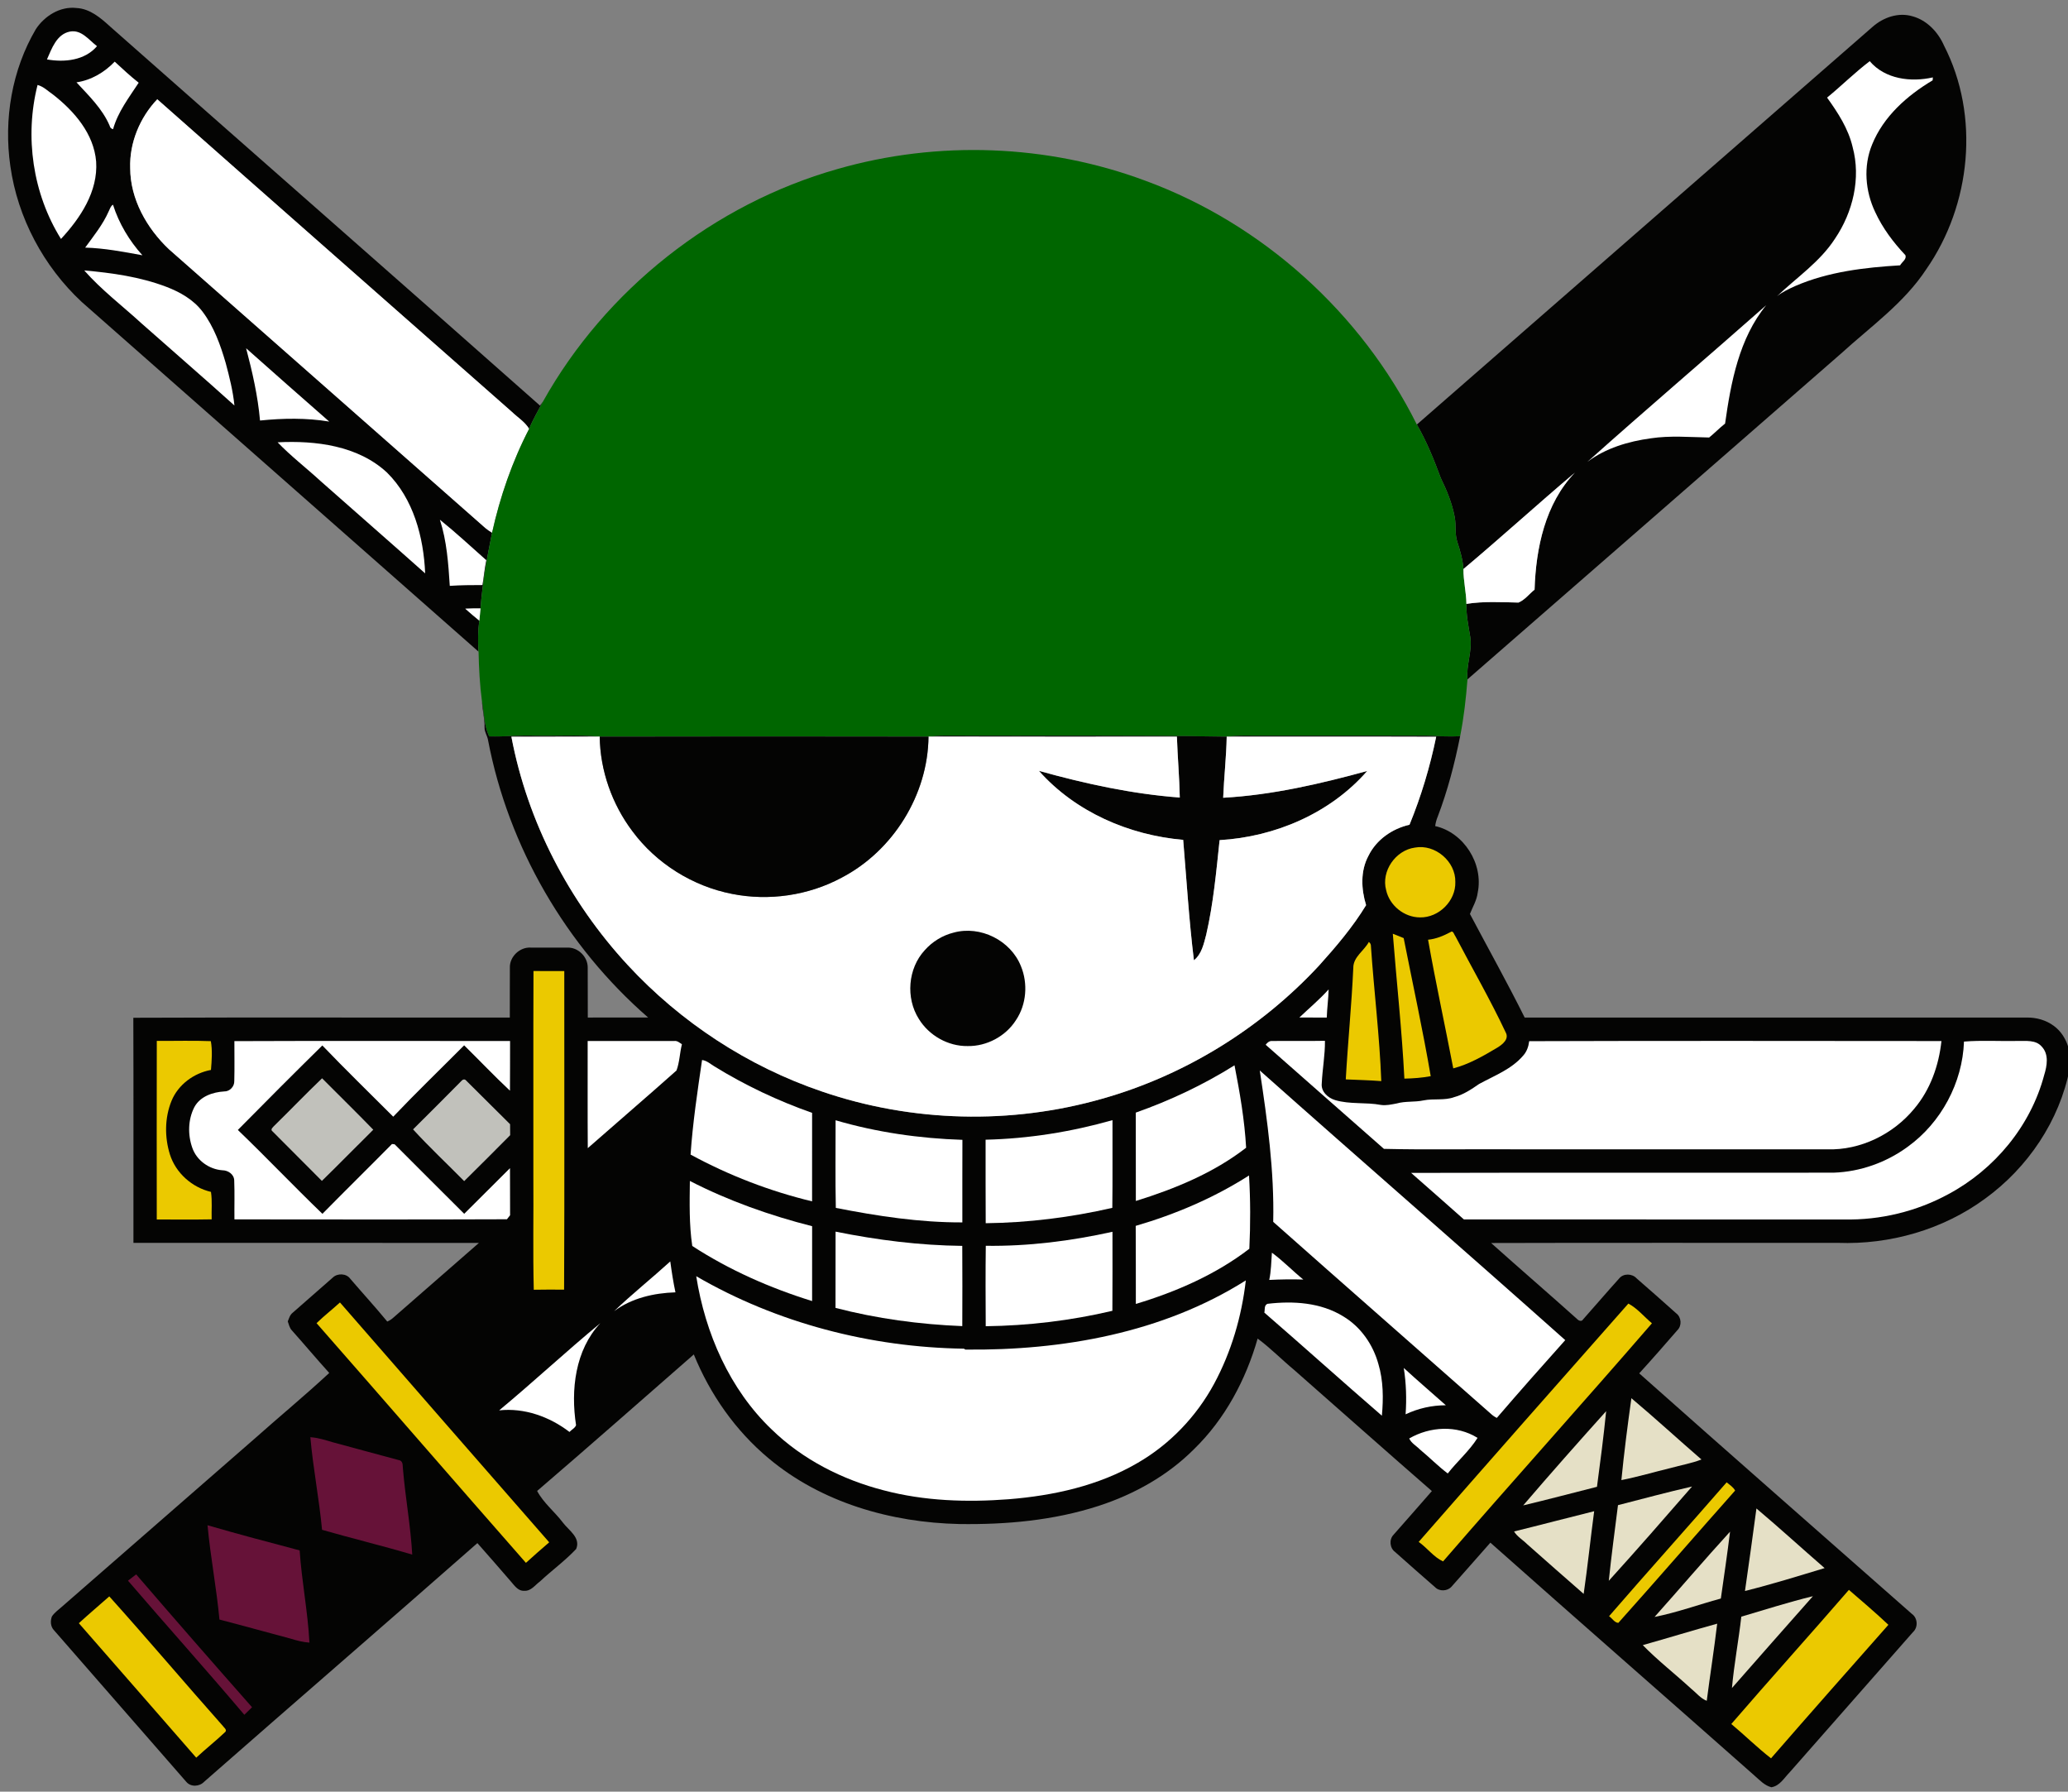 <svg xmlns="http://www.w3.org/2000/svg" width="965" height="835.923" version="1.1"><rect width="100%" height="100%" fill="#808080" stroke="none"/><rect id="backgroundrect" width="100%" height="100%" x="0" y="0" fill="none" stroke="none" class=""/>


































































<g class="currentLayer"><title>Layer 1</title><path fill="#040403" d="M16.745,13.572 C20.835,7.392 28.075,2.862 35.685,3.732 C42.085,4.062 47.125,8.492 51.625,12.592 C118.355,71.532 185.325,130.212 251.985,189.242 C252.325,188.772 253.015,187.822 253.365,187.352 C251.165,191.572 248.695,195.652 246.915,200.082 C244.925,196.802 241.535,194.742 238.815,192.122 C183.685,143.502 128.445,95.012 73.385,46.312 C65.285,54.802 60.345,66.642 60.755,78.452 C60.795,92.942 68.495,106.502 78.815,116.272 C128.035,159.672 177.305,203.022 226.535,246.402 C227.505,247.192 228.535,247.912 229.615,248.552 C227.225,260.212 225.115,271.982 224.225,283.872 C221.855,283.832 219.475,283.882 217.115,283.992 C219.255,285.912 221.455,287.762 223.685,289.582 C222.995,294.372 222.985,299.222 223.315,304.052 C161.635,249.602 99.825,195.302 38.125,140.872 C20.325,124.292 8.215,101.602 4.825,77.482 C1.675,55.652 5.525,32.662 16.745,13.572 z" id="svg_1" class=""/><path fill="#040403" d="M873.935,12.412 C878.925,8.052 885.985,5.632 892.505,7.622 C899.225,9.482 904.375,14.982 907.125,21.232 C923.975,54.042 919.795,95.572 898.885,125.592 C888.525,141.382 872.905,152.372 859.135,164.922 C800.995,215.582 742.955,266.352 684.775,316.962 C684.085,310.172 687.185,303.642 686.025,296.882 C685.185,291.872 684.145,286.862 684.275,281.752 C692.305,280.472 700.465,280.962 708.555,281.132 C711.525,279.942 713.575,277.082 716.085,275.112 C716.695,255.732 721.045,234.962 734.885,220.522 C717.375,235.302 700.445,250.762 682.895,265.482 C682.575,261.172 681.415,257.002 680.055,252.922 C678.795,249.182 679.545,245.172 678.835,241.342 C677.645,234.912 675.155,228.822 672.295,222.982 C669.135,214.442 665.735,205.962 661.145,198.082 C732.075,136.192 803.015,74.322 873.935,12.412 z" id="svg_2" class=""/><path fill="#ffffff" d="M32.675,14.722 C38.035,13.732 41.505,18.692 45.265,21.542 C39.565,28.232 30.075,29.172 21.915,27.722 C24.155,22.622 26.455,15.912 32.675,14.722 z" id="svg_3" class=""/><path fill="#ffffff" d="M852.575,45.542 C859.325,40.012 865.545,33.812 872.485,28.542 C879.605,36.952 891.715,38.442 901.935,36.112 C901.905,36.452 901.865,37.132 901.845,37.472 C889.945,44.552 878.865,54.362 873.585,67.452 C869.425,77.552 870.375,89.222 875.045,98.972 C878.485,106.432 883.475,113.072 889.095,119.022 C889.895,120.952 887.435,122.262 886.665,123.792 C870.075,124.792 853.145,126.772 837.755,133.432 C834.775,134.782 831.795,136.172 829.215,138.202 C838.405,129.432 849.305,122.162 856.295,111.322 C864.635,98.982 868.445,83.172 864.495,68.592 C862.495,60.022 857.635,52.572 852.575,45.542 z" id="svg_4" class=""/><path fill="#ffffff" d="M35.685,38.422 C42.555,37.422 48.775,33.732 53.525,28.762 C57.175,32.122 60.815,35.522 64.715,38.592 C60.225,45.482 55.015,52.182 52.765,60.272 C51.885,60.082 51.355,59.532 51.155,58.632 C47.755,50.692 41.415,44.632 35.685,38.422 z" id="svg_5" class=""/><path fill="#ffffff" d="M17.525,39.642 C20.345,40.362 22.435,42.572 24.795,44.162 C34.655,51.882 43.795,62.372 44.865,75.392 C45.795,89.302 37.525,101.712 28.455,111.482 C15.255,90.342 11.415,63.762 17.525,39.642 z" id="svg_6" class=""/><path fill="#ffffff" d="M60.755,78.452 C60.345,66.642 65.285,54.802 73.385,46.312 C128.445,95.012 183.685,143.502 238.815,192.122 C241.535,194.742 244.925,196.802 246.915,200.082 C239.005,215.342 233.335,231.792 229.615,248.552 C228.535,247.912 227.505,247.192 226.535,246.402 C177.305,203.022 128.035,159.672 78.815,116.272 C68.495,106.502 60.795,92.942 60.755,78.452 z" id="svg_7" class=""/><path fill="#006600" d="M390.725,78.882 C437.645,65.382 488.855,67.272 534.605,84.372 C589.165,104.452 635.245,146.062 661.145,198.082 C665.735,205.962 669.135,214.442 672.295,222.982 C675.155,228.822 677.645,234.912 678.835,241.342 C679.545,245.172 678.795,249.182 680.055,252.922 C681.415,257.002 682.575,261.172 682.895,265.482 C682.825,270.952 684.215,276.292 684.275,281.752 C684.145,286.862 685.185,291.872 686.025,296.882 C687.185,303.642 684.085,310.172 684.775,316.962 C684.085,325.832 683.095,334.692 681.365,343.422 C676.115,343.892 670.865,343.342 665.615,343.262 C638.605,343.272 611.585,343.272 584.575,343.262 C580.595,343.162 576.615,343.222 572.665,343.682 L572.425,343.692 C528.505,342.962 484.575,343.402 440.645,343.232 C438.295,343.222 435.965,343.472 433.635,343.662 L433.275,343.672 C382.135,343.592 330.985,343.572 279.845,343.682 L279.565,343.672 C269.605,342.802 259.575,343.482 249.585,343.272 C242.475,343.012 235.365,343.782 228.255,343.572 C225.825,338.442 225.895,332.692 224.895,327.212 C223.895,319.542 223.465,311.782 223.315,304.052 C222.985,299.222 222.995,294.372 223.685,289.582 C223.885,287.672 224.035,285.772 224.225,283.872 C225.115,271.982 227.225,260.212 229.615,248.552 C233.335,231.792 239.005,215.342 246.915,200.082 C248.695,195.652 251.165,191.572 253.365,187.352 C282.595,135.082 333.115,95.232 390.725,78.882 z" id="svg_8" class=""/><path fill="#ffffff" d="M50.745,98.552 C51.305,97.482 51.605,96.142 52.725,95.502 C55.505,104.242 60.315,112.302 66.455,119.102 C57.615,117.482 48.745,115.782 39.745,115.522 C43.715,110.072 48.015,104.772 50.745,98.552 z" id="svg_9" class=""/><path fill="#ffffff" d="M39.305,126.172 C52.265,127.322 65.345,129.152 77.575,133.802 C84.025,136.262 90.305,139.822 94.525,145.422 C99.845,152.472 102.875,160.942 105.315,169.352 C107.065,175.872 108.725,182.462 109.395,189.192 C95.095,176.282 80.485,163.692 66.065,150.902 C57.115,142.692 47.355,135.312 39.305,126.172 z" id="svg_10" class=""/><path fill="#ffffff" d="M740.705,215.512 C768.285,190.862 796.455,166.872 824.185,142.392 C811.535,157.872 807.695,178.342 804.985,197.622 C802.395,199.662 800.105,202.052 797.555,204.122 C788.505,203.962 779.365,203.142 770.345,204.502 C759.855,205.932 749.265,209.062 740.705,215.512 z" id="svg_11" class=""/><path fill="#ffffff" d="M114.845,162.482 C127.725,173.942 140.665,185.332 153.635,196.692 C142.935,194.912 132.085,195.112 121.335,196.202 C120.325,184.772 117.765,173.552 114.845,162.482 z" id="svg_12" class=""/><path fill="#ffffff" d="M129.545,206.372 C147.295,205.462 167.015,207.882 180.585,220.472 C192.935,232.672 197.695,250.642 198.395,267.522 C182.205,253.092 165.845,238.842 149.605,224.462 C142.985,218.362 135.775,212.862 129.545,206.372 z" id="svg_13" class=""/><path fill="#ffffff" d="M682.895,265.482 C700.445,250.762 717.375,235.302 734.885,220.522 C721.045,234.962 716.695,255.732 716.085,275.112 C713.575,277.082 711.525,279.942 708.555,281.132 C700.465,280.962 692.305,280.472 684.275,281.752 C684.215,276.292 682.825,270.952 682.895,265.482 z" id="svg_14" class=""/><path fill="#ffffff" d="M205.265,242.472 C212.725,248.472 219.755,255.012 226.925,261.362 C226.115,265.192 225.775,269.102 225.125,272.962 C220.035,272.962 214.955,272.992 209.885,273.342 C209.225,262.952 208.495,252.442 205.265,242.472 z" id="svg_15" class=""/><path fill="#ffffff" d="M217.115,283.992 C219.475,283.882 221.855,283.832 224.225,283.872 C224.035,285.772 223.885,287.672 223.685,289.582 C221.455,287.762 219.255,285.912 217.115,283.992 z" id="svg_16" class=""/><path fill="#040403" d="M224.895,327.212 C225.895,332.692 225.825,338.442 228.255,343.572 C235.365,343.782 242.475,343.012 249.585,343.272 C259.575,343.482 269.605,342.802 279.565,343.672 C265.925,343.752 252.275,343.672 238.635,343.722 C246.145,383.402 265.525,420.622 292.905,450.232 C317.655,477.002 349.095,497.572 383.635,509.282 C425.535,523.632 471.795,524.792 514.365,512.612 C552.955,501.692 588.295,479.842 615.545,450.462 C623.495,441.632 631.285,432.472 637.465,422.312 C635.165,414.842 634.765,406.332 638.575,399.272 C642.255,391.752 649.665,386.612 657.725,384.792 C663.155,371.542 667.285,357.772 670.175,343.752 C637.675,343.632 605.175,343.762 572.665,343.682 C576.615,343.222 580.595,343.162 584.575,343.262 C611.585,343.272 638.605,343.272 665.615,343.262 C670.865,343.342 676.115,343.892 681.365,343.422 C678.815,356.182 675.535,368.832 670.895,381.002 C670.305,382.412 669.895,383.882 669.705,385.412 C683.125,388.432 692.325,403.082 689.545,416.502 C689.115,420.072 687.195,423.132 685.925,426.422 C694.445,442.522 703.345,458.432 711.465,474.742 C789.515,474.762 867.565,474.742 945.615,474.752 C950.155,474.652 954.775,475.932 958.435,478.672 C964.485,483.142 966.945,491.332 965.795,498.582 C961.045,522.912 946.275,544.762 926.305,559.252 C906.615,573.712 881.925,580.772 857.585,579.872 C803.665,579.912 749.735,579.782 695.805,579.942 C709.065,591.812 722.555,603.422 735.815,615.302 C736.525,616.122 738.005,616.842 738.725,615.572 C744.385,609.212 749.905,602.732 755.615,596.422 C757.585,594.022 761.665,594.152 763.695,596.432 C769.865,601.852 776.085,607.222 782.175,612.742 C784.625,614.552 784.905,618.492 782.725,620.612 C776.855,627.382 770.955,634.132 764.915,640.752 C807.175,678.322 849.735,715.572 892.145,752.982 C894.865,754.862 895.135,759.222 892.695,761.442 C873.515,783.302 854.265,805.092 835.075,826.942 C832.505,829.552 830.525,833.212 826.605,833.862 C823.355,833.042 821.085,830.492 818.655,828.382 C777.645,792.102 736.405,756.102 695.465,719.742 C689.405,726.572 683.415,733.462 677.335,740.272 C675.395,742.452 671.625,742.602 669.605,740.472 C663.395,735.042 657.175,729.632 651.045,724.132 C648.485,722.312 648.105,718.262 650.305,716.022 C656.255,709.232 662.255,702.492 668.165,695.672 C646.645,676.942 625.315,657.992 603.885,639.152 C598.135,634.372 592.855,628.962 586.855,624.522 C581.365,643.762 571.615,662.072 557.195,676.092 C544.865,688.482 529.195,697.212 512.645,702.592 C491.735,709.382 469.555,711.372 447.665,711.052 C415.865,710.372 383.305,701.092 358.645,680.382 C343.185,667.482 331.335,650.542 323.755,631.932 C299.415,653.202 275.165,674.582 250.645,695.622 C253.595,701.202 258.855,705.332 262.675,710.392 C265.385,714.022 271.095,717.422 268.855,722.702 C263.685,728.192 257.485,732.692 251.965,737.842 C249.675,739.512 247.755,742.462 244.585,742.192 C241.595,742.372 239.935,739.532 238.195,737.622 C233.095,731.692 227.935,725.822 222.765,719.952 C180.405,757.202 137.705,794.072 95.295,831.272 C93.135,833.582 89.055,833.872 86.935,831.342 C66.335,807.812 45.835,784.192 25.235,760.652 C23.555,758.952 23.405,756.262 24.235,754.142 C25.465,752.352 27.245,751.062 28.855,749.662 C58.775,723.532 88.725,697.452 118.665,671.352 C130.265,661.022 142.265,651.132 153.635,640.562 C147.705,634.022 142.045,627.252 136.165,620.672 C135.085,619.532 134.805,617.932 134.285,616.522 C134.875,615.062 135.295,613.452 136.595,612.452 C142.805,606.942 149.115,601.542 155.325,596.032 C157.505,593.952 161.605,594.082 163.425,596.592 C169.145,603.282 175.115,609.772 180.715,616.582 C181.835,616.102 182.835,615.442 183.715,614.612 C196.955,603.032 210.235,591.502 223.465,579.912 C169.735,579.812 116.005,579.912 62.265,579.862 C62.235,544.862 62.345,509.852 62.215,474.852 C120.775,474.602 179.335,474.832 237.895,474.742 C237.945,467.002 237.855,459.262 237.925,451.522 C237.715,446.402 242.525,441.802 247.615,442.112 C253.275,442.122 258.945,442.112 264.615,442.122 C269.705,441.822 274.385,446.462 274.245,451.542 C274.315,459.272 274.225,467.002 274.285,474.742 C283.665,474.742 293.055,474.772 302.445,474.732 C264.175,441.432 237.245,395.182 227.735,345.312 C227.425,343.292 226.065,341.582 226.115,339.502 C226.205,335.362 225.095,331.332 224.895,327.212 z" id="svg_17" class=""/><path fill="#040403" d="M433.635,343.662 C435.965,343.472 438.295,343.222 440.645,343.232 C484.575,343.402 528.505,342.962 572.425,343.692 C572.245,353.212 571.155,362.682 570.775,372.202 C593.605,370.932 616.005,365.732 637.995,359.712 C620.775,379.442 595.005,390.462 569.105,391.972 C567.545,406.712 566.205,421.542 562.875,436.022 C561.735,440.312 560.785,445.102 557.125,448.032 C554.835,429.372 553.685,410.582 552.115,391.842 C526.825,389.662 501.815,378.812 484.795,359.652 C506.295,365.632 528.235,370.442 550.525,372.102 C550.355,362.622 549.495,353.172 549.185,343.702 C510.665,343.682 472.145,343.762 433.635,343.662 z" id="svg_18" class=""/><path fill="#ffffff" d="M238.635,343.722 C252.275,343.672 265.925,343.752 279.565,343.672 L279.845,343.682 C280.055,359.532 285.605,375.232 295.145,387.872 C306.305,402.902 323.255,413.482 341.625,417.062 C358.835,420.482 377.225,417.822 392.705,409.502 C416.745,396.972 433.025,370.832 433.275,343.672 L433.635,343.662 C472.145,343.762 510.665,343.682 549.185,343.702 C549.495,353.172 550.355,362.622 550.525,372.102 C528.235,370.442 506.295,365.632 484.795,359.652 C501.815,378.812 526.825,389.662 552.115,391.842 C553.685,410.582 554.835,429.372 557.125,448.032 C560.785,445.102 561.735,440.312 562.875,436.022 C566.205,421.542 567.545,406.712 569.105,391.972 C595.005,390.462 620.775,379.442 637.995,359.712 C616.005,365.732 593.605,370.932 570.775,372.202 C571.155,362.682 572.245,353.212 572.425,343.692 L572.665,343.682 C605.175,343.762 637.675,343.632 670.175,343.752 C667.285,357.772 663.155,371.542 657.725,384.792 C649.665,386.612 642.255,391.752 638.575,399.272 C634.765,406.332 635.165,414.842 637.465,422.312 C631.285,432.472 623.495,441.632 615.545,450.462 C588.295,479.842 552.955,501.692 514.365,512.612 C471.795,524.792 425.535,523.632 383.635,509.282 C349.095,497.572 317.655,477.002 292.905,450.232 C265.525,420.622 246.145,383.402 238.635,343.722 z" id="svg_19" class=""/><path fill="#040403" d="M279.845,343.682 C330.985,343.572 382.135,343.592 433.275,343.672 C433.025,370.832 416.745,396.972 392.705,409.502 C377.225,417.822 358.835,420.482 341.625,417.062 C323.255,413.482 306.305,402.902 295.145,387.872 C285.605,375.232 280.055,359.532 279.845,343.682 z" id="svg_20" class=""/><path fill="#ebc900" d="M660.245,395.452 C669.655,393.692 679.325,401.922 679.105,411.502 C679.375,420.312 671.415,428.192 662.635,428.022 C655.265,428.012 648.385,422.492 646.815,415.282 C644.425,406.432 651.235,396.672 660.245,395.452 z" id="svg_21" class=""/><path fill="#040403" d="M445.015,435.112 C457.485,431.692 471.625,438.762 476.395,450.762 C479.745,458.842 479.005,468.642 474.095,475.932 C469.315,483.472 460.445,488.212 451.535,488.052 C442.415,488.192 433.485,483.132 428.745,475.362 C422.585,465.632 423.645,451.862 431.495,443.352 C435.035,439.332 439.815,436.402 445.015,435.112 z" id="svg_22" class=""/><path fill="#ebc900" d="M666.385,438.432 C670.095,438.092 673.535,436.632 676.805,434.912 C678.145,433.832 678.545,436.142 679.175,436.882 C686.975,451.792 695.415,466.392 702.585,481.622 C704.355,484.762 701.145,487.272 698.765,488.742 C692.245,492.632 685.545,496.522 678.145,498.462 C674.305,478.442 669.945,458.492 666.385,438.432 z" id="svg_23" class=""/><path fill="#ebc900" d="M649.935,435.652 C651.605,436.332 653.305,437.022 655.005,437.682 C659.245,459.142 663.935,480.532 667.625,502.092 C663.575,502.862 659.455,503.162 655.335,503.242 C654.185,480.662 651.695,458.182 649.935,435.652 z" id="svg_24" class=""/><path fill="#ebc900" d="M638.745,439.492 C639.435,439.972 639.755,440.642 639.725,441.502 C641.155,462.482 643.775,483.382 644.555,504.402 C639.035,503.962 633.505,503.862 627.985,503.602 C628.965,486.252 630.705,468.932 631.495,451.552 C631.465,446.462 636.505,443.632 638.745,439.492 z" id="svg_25" class=""/><path fill="#ebc900" d="M248.885,549.492 C248.925,517.342 248.815,485.192 248.945,453.042 C253.735,453.062 258.525,453.032 263.315,453.072 C263.275,502.612 263.465,552.162 263.225,601.702 C258.505,601.682 253.795,601.632 249.075,601.742 C248.635,584.332 249.015,566.912 248.885,549.492 z" id="svg_26" class=""/><path fill="#ffffff" d="M606.325,474.732 C610.895,470.372 615.765,466.322 619.985,461.612 C619.885,466.002 619.245,470.362 619.115,474.752 C614.845,474.742 610.585,474.762 606.325,474.732 z" id="svg_27" class=""/><path fill="#ebc900" d="M73.165,485.632 C81.565,485.712 89.985,485.422 98.385,485.762 C99.155,490.002 98.815,494.782 98.445,499.192 C90.455,500.662 83.175,506.012 80.045,513.602 C76.825,521.492 76.765,530.552 79.295,538.642 C82.045,547.312 89.645,554.022 98.445,556.092 C99.085,560.332 98.635,564.632 98.765,568.902 C90.225,569.072 81.685,568.952 73.155,568.962 C73.125,541.182 73.115,513.412 73.165,485.632 z" id="svg_28" class=""/><path fill="#ffffff" d="M109.375,485.752 C152.255,485.582 195.135,485.682 238.015,485.702 C237.965,493.422 238.055,501.142 237.965,508.872 C230.625,502.032 223.745,494.722 216.585,487.712 C205.555,498.802 194.275,509.672 183.495,521.002 C172.445,509.952 161.225,499.052 150.415,487.772 C137.165,500.802 124.035,513.962 110.985,527.192 C124.345,540.022 137.105,553.472 150.455,566.322 C161.205,555.392 172.155,544.652 182.915,533.752 C183.225,533.782 183.845,533.842 184.155,533.882 C194.975,544.682 205.755,555.542 216.615,566.312 C223.775,559.252 230.825,552.082 237.975,545.022 C238.045,552.342 237.965,559.662 238.025,566.982 C237.655,567.452 236.925,568.392 236.555,568.862 C194.165,569.032 151.775,568.942 109.395,568.912 C109.325,562.852 109.535,556.782 109.295,550.732 C109.215,547.872 106.435,546.022 103.775,546.002 C97.595,545.562 91.765,541.422 89.725,535.502 C87.575,529.422 87.715,522.332 90.685,516.552 C93.375,511.552 99.235,509.542 104.605,509.222 C107.185,509.292 109.425,506.932 109.325,504.372 C109.495,498.162 109.355,491.952 109.375,485.752 z" id="svg_29" class=""/><path fill="#ffffff" d="M274.225,485.682 C287.715,485.662 301.215,485.652 314.705,485.682 C316.085,485.512 317.135,486.522 318.205,487.212 C317.185,491.242 317.125,495.592 315.675,499.452 C301.995,511.642 288.045,523.572 274.275,535.682 C274.155,519.012 274.255,502.352 274.225,485.682 z" id="svg_30" class=""/><path fill="#ffffff" d="M590.605,487.442 C591.315,486.492 592.315,485.582 593.605,485.692 C601.825,485.582 610.045,485.772 618.265,485.602 C618.345,492.262 617.075,498.842 616.775,505.482 C616.355,509.282 619.645,512.242 623.015,513.262 C629.965,515.342 637.345,514.172 644.425,515.522 C646.875,515.872 649.345,515.282 651.755,514.832 C655.825,513.662 660.125,514.302 664.255,513.402 C668.995,512.432 674.015,513.572 678.635,511.862 C682.905,510.712 686.595,508.242 690.185,505.752 C697.285,501.862 705.305,498.892 710.705,492.572 C712.435,490.712 713.275,488.262 713.575,485.772 C777.695,485.552 841.825,485.682 905.945,485.712 C904.725,497.132 900.745,508.442 893.255,517.282 C883.465,529.182 868.145,536.732 852.645,536.232 C803.955,536.212 755.275,536.222 706.595,536.222 C686.335,536.072 666.025,536.502 645.785,536.012 C627.365,519.862 609.015,503.612 590.605,487.442 z" id="svg_31" class=""/><path fill="#ffffff" d="M916.465,485.962 C924.795,485.282 933.205,485.862 941.565,485.662 C945.345,485.752 949.985,485.052 952.745,488.302 C956.175,491.882 955.225,497.292 953.885,501.582 C947.595,525.332 930.685,545.662 909.115,557.182 C894.325,565.212 877.415,569.312 860.595,568.952 C801.425,568.932 742.255,568.982 683.095,568.932 C674.925,561.652 666.695,554.452 658.485,547.232 C724.195,547.022 789.915,547.232 855.635,547.122 C868.055,546.712 880.275,542.342 890.265,534.992 C905.825,523.752 915.785,505.132 916.465,485.962 z" id="svg_32" class=""/><path fill="#ffffff" d="M327.605,494.552 C329.865,494.842 331.525,496.442 333.405,497.562 C347.745,506.402 363.065,513.632 378.955,519.212 C378.965,532.972 378.975,546.732 378.945,560.502 C359.225,555.762 340.065,548.372 322.245,538.682 C323.255,523.882 325.455,509.212 327.605,494.552 z" id="svg_33" class=""/><path fill="#ffffff" d="M529.995,519.102 C546.085,513.422 561.605,506.092 576.065,497.032 C578.545,509.722 580.765,522.552 581.485,535.482 C566.375,547.212 548.215,554.682 530.025,560.322 C529.985,546.582 530.035,532.842 529.995,519.102 z" id="svg_34" class=""/><path fill="#ffffff" d="M587.855,499.442 C635.215,541.542 683.085,583.092 730.395,625.252 C719.645,637.252 708.965,649.322 698.465,661.542 C697.395,661.012 696.415,660.332 695.575,659.522 C661.775,629.672 627.845,599.982 594.125,570.072 C594.665,546.362 591.405,522.812 587.855,499.442 z" id="svg_35" class=""/><path fill="#c1c1bb" d="M128.175,525.042 C135.595,517.762 142.795,510.272 150.295,503.082 C158.235,511.102 166.335,518.972 174.185,527.082 C166.155,535.012 158.285,543.092 150.205,550.962 C142.575,543.232 134.835,535.622 127.205,527.892 C125.865,526.932 127.535,525.772 128.175,525.042 z" id="svg_36" class=""/><path fill="#c1c1bb" d="M214.385,505.252 C215.185,504.582 215.955,503.102 217.195,503.812 C224.145,510.702 231.055,517.632 238.025,524.512 C238.035,526.212 238.055,527.912 238.065,529.632 C230.945,536.802 223.815,543.972 216.605,551.062 C208.665,543.012 200.365,535.272 192.745,526.922 C199.985,519.722 207.225,512.522 214.385,505.252 z" id="svg_37" class=""/><path fill="#ffffff" d="M459.915,531.742 C479.935,531.272 499.855,528.092 519.125,522.612 C519.075,536.252 519.225,549.892 519.045,563.532 C499.665,567.992 479.855,570.472 459.965,570.702 C459.855,557.712 459.955,544.732 459.915,531.742 z" id="svg_38" class=""/><path fill="#ffffff" d="M390.025,563.552 C389.725,549.932 389.945,536.302 389.915,522.672 C409.135,528.302 429.095,531.162 449.095,531.802 C449.025,544.642 449.085,557.482 449.065,570.322 C429.195,570.402 409.475,567.372 390.025,563.552 z" id="svg_39" class=""/><path fill="#ffffff" d="M529.965,571.942 C548.545,566.532 566.505,558.862 582.835,548.432 C583.525,559.812 583.525,571.232 582.985,582.622 C567.305,594.662 548.855,602.702 530.025,608.362 C529.965,596.222 530.075,584.082 529.965,571.942 z" id="svg_40" class=""/><path fill="#ffffff" d="M321.915,550.992 C340.005,560.272 359.275,567.092 378.965,572.102 C378.955,583.742 378.975,595.382 378.955,607.022 C359.305,600.932 340.295,592.542 323.035,581.322 C321.545,571.302 321.795,561.092 321.915,550.992 z" id="svg_41" class=""/><path fill="#ffffff" d="M460.005,581.242 C479.885,581.512 499.725,579.002 519.115,574.702 C519.105,586.992 519.185,599.282 519.075,611.572 C499.705,616.132 479.855,618.522 459.975,618.762 C459.905,606.252 459.845,593.742 460.005,581.242 z" id="svg_42" class=""/><path fill="#ffffff" d="M389.875,610.212 C389.915,598.352 389.865,586.492 389.905,574.632 C409.365,578.562 429.155,581.062 449.025,581.282 C449.105,593.752 449.085,606.232 449.035,618.712 C429.085,617.912 409.205,615.232 389.875,610.212 z" id="svg_43" class=""/><path fill="#ffffff" d="M593.515,584.452 C598.705,588.252 603.165,592.942 608.165,596.982 C602.865,596.822 597.565,596.902 592.275,597.162 C593.175,592.982 593.195,588.692 593.515,584.452 z" id="svg_44" class=""/><path fill="#ffffff" d="M286.545,611.762 C294.985,603.692 304.135,596.392 312.775,588.532 C313.425,593.352 314.175,598.182 315.185,602.952 C305.135,603.272 294.705,605.632 286.545,611.762 z" id="svg_45" class=""/><path fill="#ffffff" d="M324.885,595.432 C362.605,617.332 406.265,628.612 449.785,629.242 L450.485,629.662 C495.765,630.152 542.565,621.882 581.345,597.382 C579.425,614.172 574.575,630.762 566.525,645.662 C558.275,660.912 545.845,673.902 530.805,682.572 C512.615,693.202 491.565,697.802 470.755,699.482 C451.265,700.972 431.405,700.352 412.415,695.342 C393.035,690.352 374.545,680.972 360.125,666.962 C340.455,648.172 329.075,622.012 324.885,595.432 z" id="svg_46" class=""/><path fill="#ffffff" d="M591.435,608.312 C603.435,606.882 616.345,607.672 626.865,614.202 C634.965,619.062 640.695,627.312 643.195,636.362 C645.535,644.172 645.565,652.452 644.835,660.512 C626.435,644.612 608.365,628.322 589.985,612.412 C590.325,610.992 589.795,609.022 591.435,608.312 z" id="svg_47" class=""/><path fill="#ebc900" d="M147.715,617.332 C151.205,613.932 155.055,610.962 158.635,607.672 C191.135,645.012 223.695,682.302 256.275,719.582 C252.635,722.752 248.965,725.892 245.415,729.162 C212.745,691.972 180.365,654.532 147.715,617.332 z" id="svg_48" class=""/><path fill="#ebc900" d="M759.845,608.202 C763.915,610.312 767.235,614.352 770.845,617.402 C738.635,654.662 705.615,691.252 673.385,728.492 C668.945,726.452 665.985,722.172 662.005,719.392 C694.505,682.232 727.145,645.172 759.845,608.202 z" id="svg_49" class=""/><path fill="#ffffff" d="M232.925,658.022 C248.915,644.762 264.105,630.562 280.135,617.342 C268.345,629.922 266.275,648.542 268.805,664.922 C268.315,666.322 266.695,667.012 265.735,668.092 C256.465,660.982 244.685,656.742 232.925,658.022 z" id="svg_50" class=""/><path fill="#ffffff" d="M655.045,638.232 C661.475,644.162 668.155,649.812 674.685,655.642 C668.205,655.642 661.755,657.082 655.905,659.862 C656.405,652.632 656.185,645.382 655.045,638.232 z" id="svg_51" class=""/><path fill="#e5e0c6" d="M761.265,652.352 C772.345,661.662 783.005,671.472 793.955,680.942 C789.305,682.752 784.355,683.582 779.565,684.922 C771.905,686.772 764.335,689.032 756.595,690.552 C757.835,677.792 759.485,665.052 761.265,652.352 z" id="svg_52" class="" fill-opacity="1"/><path fill="#e5e0c6" d="M710.785,702.362 C723.475,687.532 736.435,672.912 749.485,658.392 C748.315,670.182 746.775,681.942 745.205,693.682 C733.735,696.572 722.295,699.622 710.785,702.362 z" id="svg_53" class="" fill-opacity="1"/><path fill="#ffffff" d="M657.585,671.132 C667.275,665.532 679.815,664.802 689.475,670.862 C685.665,676.932 680.005,681.782 675.575,687.462 C671.005,684.022 666.995,679.912 662.595,676.282 C660.935,674.562 658.595,673.372 657.585,671.132 z" id="svg_54" class=""/><path fill="#661238" d="M144.815,670.542 C148.395,670.762 151.805,671.882 155.225,672.882 C165.735,675.672 176.215,678.632 186.735,681.402 C188.175,682.192 187.855,683.992 188.035,685.372 C189.145,698.712 191.615,711.942 192.365,725.312 C178.415,721.182 164.265,717.772 150.285,713.752 C148.925,699.302 146.095,684.992 144.815,670.542 z" id="svg_55" class="" fill-opacity="1"/><path fill="#ebc900" d="M750.845,754.052 C768.985,733.112 787.525,712.512 805.705,691.602 C807.115,692.762 808.765,693.762 809.665,695.442 C791.435,715.952 773.485,736.732 755.175,757.172 C753.385,757.072 752.265,755.002 750.845,754.052 z" id="svg_56" class=""/><path fill="#e5e0c6" d="M755.005,702.252 C766.505,699.292 777.985,696.202 789.565,693.552 C776.735,708.312 763.855,723.052 750.715,737.542 C751.935,725.752 753.515,714.002 755.005,702.252 z" id="svg_57" class="" fill-opacity="1"/><path fill="#e5e0c6" d="M819.615,703.792 C830.385,712.862 840.775,722.382 851.425,731.612 C839.095,735.342 826.765,739.182 814.265,742.292 C816.075,729.462 817.935,716.632 819.615,703.792 z" id="svg_58" class="" fill-opacity="1"/><path fill="#e5e0c6" d="M706.515,714.522 C718.995,711.452 731.415,708.162 743.895,705.072 C742.175,717.922 740.855,730.822 738.995,743.652 C730.135,735.962 721.375,728.172 712.575,720.412 C710.585,718.412 707.985,716.982 706.515,714.522 z" id="svg_59" class="" fill-opacity="1"/><path fill="#661238" d="M96.845,711.622 C111.105,715.762 125.465,719.572 139.825,723.362 C140.785,737.762 143.655,751.982 144.395,766.382 C141.345,766.172 138.395,765.392 135.495,764.492 C124.455,761.562 113.465,758.482 102.405,755.622 C101.035,740.902 98.195,726.332 96.845,711.622 z" id="svg_60" class="" fill-opacity="1"/><path fill="#e5e0c6" d="M772.075,754.402 C783.875,741.192 795.355,727.682 807.305,714.612 C806.015,725.032 804.495,735.422 803.005,745.812 C792.685,748.612 782.565,752.332 772.075,754.402 z" id="svg_61" class="" fill-opacity="1"/><path fill="#661238" d="M59.725,737.482 C60.995,736.502 62.275,735.522 63.545,734.552 C81.425,755.332 99.465,775.982 117.615,796.532 C116.435,797.722 115.235,798.892 114.015,800.052 C96.175,778.982 77.715,758.432 59.725,737.482 z" id="svg_62" class="" fill-opacity="1"/><path fill="#ebc900" d="M862.765,741.762 C868.965,747.142 875.235,752.442 881.195,758.072 C862.885,778.782 844.555,799.492 826.425,820.362 C819.975,815.362 814.155,809.582 807.885,804.352 C826.005,783.342 844.615,762.742 862.765,741.762 z" id="svg_63" class=""/><path fill="#e5e0c6" d="M812.555,754.272 C823.665,751.002 834.715,747.462 845.965,744.722 C833.315,758.952 820.775,773.282 808.185,787.572 C809.185,776.422 811.295,765.392 812.555,754.272 z" id="svg_64" class="" fill-opacity="1"/><path fill="#ebc900" d="M36.795,757.322 C41.455,753.062 46.265,748.982 50.995,744.812 C68.895,764.712 86.165,785.182 103.935,805.192 C104.425,805.982 106.065,806.992 105.145,808.032 C100.765,812.202 96.005,815.952 91.565,820.062 C73.295,799.162 55.095,778.192 36.795,757.322 z" id="svg_65" class=""/><path fill="#e5e0c6" d="M766.575,767.552 C778.165,764.282 789.685,760.742 801.295,757.542 C799.875,769.562 797.975,781.522 796.425,793.532 C793.505,792.402 791.545,789.782 789.155,787.882 C781.705,781.032 773.645,774.782 766.575,767.552 z" id="svg_66" class="" fill-opacity="1"/></g></svg>